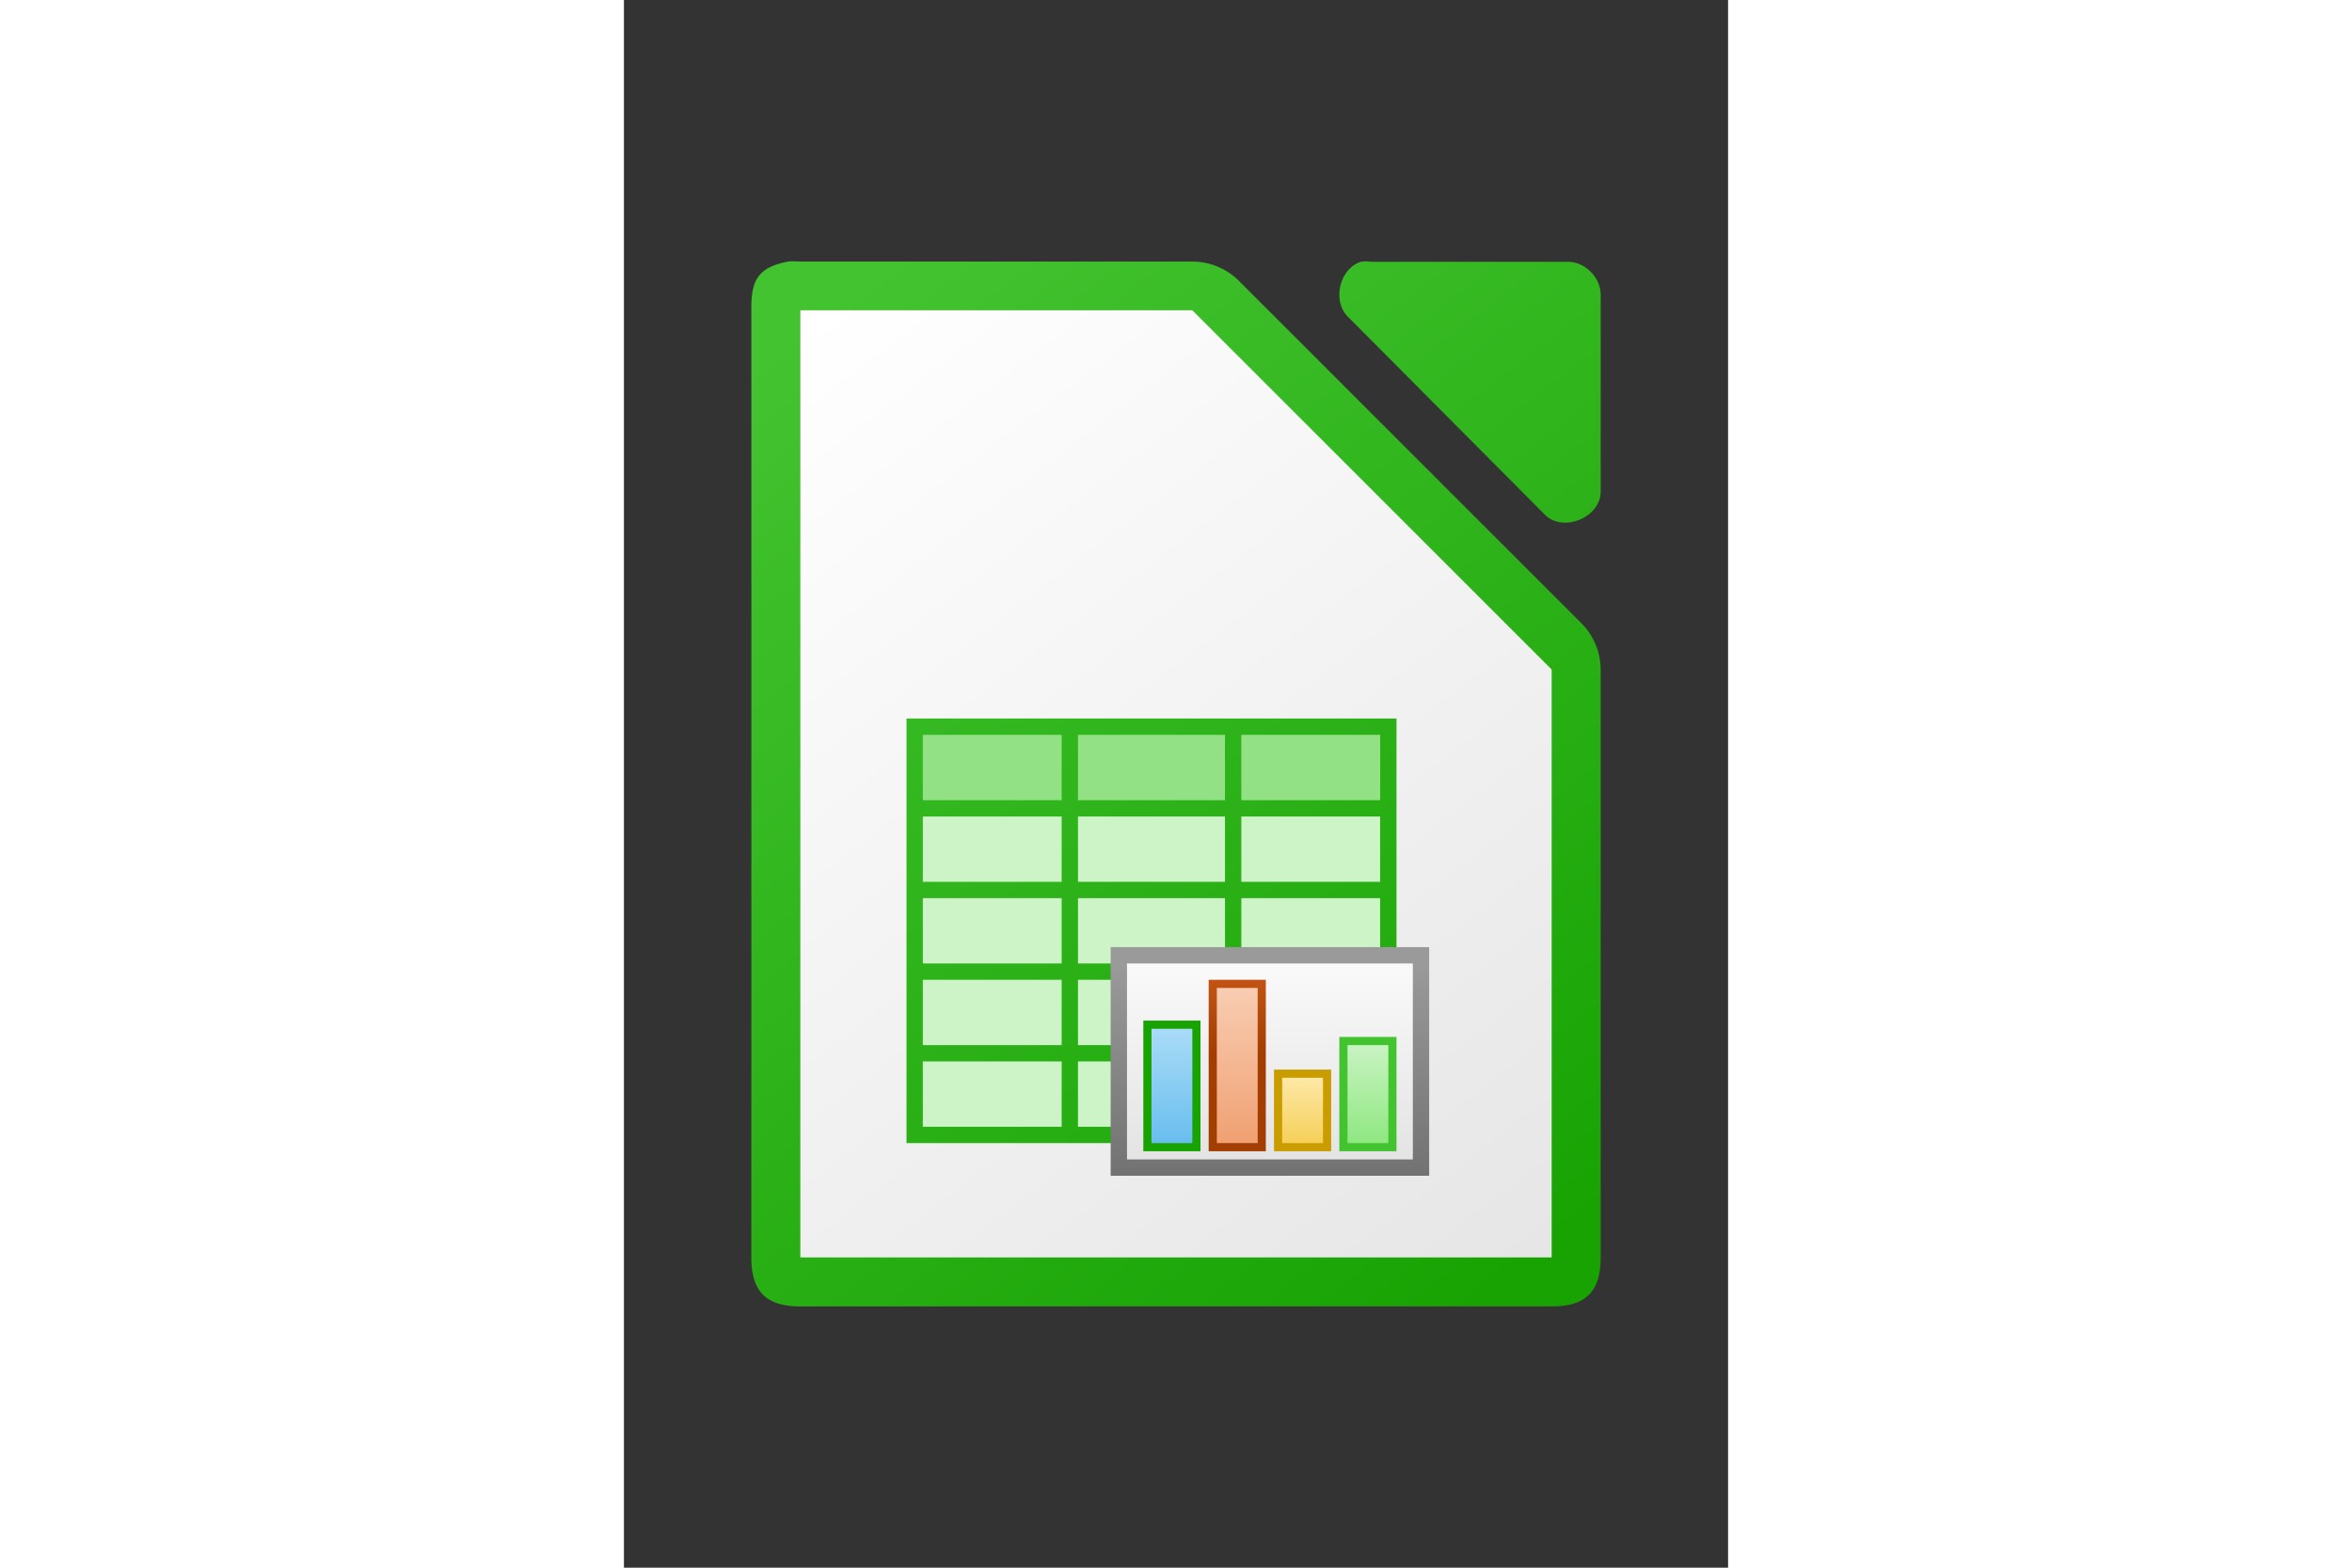 <svg xmlns="http://www.w3.org/2000/svg" xmlns:xlink="http://www.w3.org/1999/xlink" height="800" width="1200" viewBox="-15.6 -32 135.201 192"><rect x="-15.6" y="-32" width="135.201" height="192" fill="#333333" stroke="none"/><linearGradient id="a"><stop stop-color="#18a303" offset="0"/><stop stop-color="#43c330" offset="1"/></linearGradient><linearGradient y2="6" y1="122" xlink:href="#a" x2="458" x1="546" gradientUnits="userSpaceOnUse" id="d"/><linearGradient y2="83.998" y1="109.999" x2="508.062" x1="508.062" gradientUnits="userSpaceOnUse" id="e"><stop stop-color="#727272" offset="0"/><stop stop-color="#9a9a9a" offset="1"/></linearGradient><linearGradient y2="-1082.341" y1="-1064.799" x2="829.361" x1="829.361" gradientUnits="userSpaceOnUse" gradientTransform="matrix(.949 0 0 1.3 -288.386 1491.727)" id="f"><stop stop-color="#e4e4e4" offset="0"/><stop stop-color="#f9f9f9" offset="1"/></linearGradient><linearGradient y2="-1068.787" y1="-1078.644" x2="525.639" x1="525.639" gradientUnits="userSpaceOnUse" gradientTransform="matrix(.714 0 0 -1.556 125.07 -1571.104)" id="g"><stop stop-color="#63bbee" offset="0"/><stop stop-color="#aadcf7" offset="1"/></linearGradient><linearGradient y2="85.999" y1="95.03" x2="512.656" x1="512.656" gradientUnits="userSpaceOnUse" id="h"><stop stop-color="#a33e03" offset="0"/><stop stop-color="#c15414" offset="1"/></linearGradient><linearGradient y2="-1068.787" y1="-1078.644" x2="525.639" x1="525.639" gradientUnits="userSpaceOnUse" gradientTransform="matrix(.714 0 0 -2.111 133.07 -2170.064)" id="i"><stop stop-color="#f09e6f" offset="0"/><stop stop-color="#f9cfb5" offset="1"/></linearGradient><linearGradient y2="-1068.787" y1="-1078.644" x2="525.639" x1="525.639" gradientUnits="userSpaceOnUse" gradientTransform="matrix(.714 0 0 -.889 141.07 -852.344)" id="j"><stop stop-color="#f5ce53" offset="0"/><stop stop-color="#fde9a9" offset="1"/></linearGradient><linearGradient y2="-1068.787" y1="-1078.644" x2="525.639" x1="525.639" gradientUnits="userSpaceOnUse" gradientTransform="matrix(.714 0 0 -1.333 149.07 -1331.514)" id="k"><stop stop-color="#8ee780" offset="0"/><stop stop-color="#ccf4c6" offset="1"/></linearGradient><linearGradient gradientTransform="translate(-12)" y2="6" y1="122" x2="20.001" x1="108.001" gradientUnits="userSpaceOnUse" id="c"><stop stop-color="#e6e6e6" offset="0"/><stop stop-color="#fff" offset="1"/></linearGradient><linearGradient y2="977.117" y1="991.621" xlink:href="#a" x2="111.75" x1="122.75" gradientUnits="userSpaceOnUse" gradientTransform="matrix(8 0 0 7.998 -885.967 -7808.767)" id="b"/><path fill="url(#b)" d="M5.253 0c-.25 0-.5.011-.75.035-3.667.7-4.565 2.266-4.5 5.998v115.969c0 4.187 1.812 5.998 6 5.998h91.998c4.189 0 5.998-1.81 5.998-5.998V50.184a8.097 8.097 0 00-2.25-5.748L59.59 2.286a8.101 8.101 0 00-5.75-2.25H6.003A7.228 7.228 0 005.253 0zm70.01.014c-.21 0-.42.017-.627.049-2.662.852-3.558 4.904-1.506 6.81l24.096 24.22c2.226 2.122 6.658.307 6.775-2.775V4.098c0-2.114-1.913-4.035-4.015-4.035H75.892a4.14 4.14 0 00-.629-.05z"/><path fill="url(#c)" d="M6.001 6v116h92V50l-44-44z"/><path fill="url(#d)" d="M469 53.998v52h60v-52h-58z" transform="translate(-449.999 2)"/><path d="M21 57.999h17v8H21zm18.999 0h18v8h-18zm20.001 0h17v8H60z" fill="#92e285"/><path d="M21 67.999h17v8H21zm39 0h17v8H60zm-20.001 10h18v8h-18zm20.001 0h17v8H60zm-39 0h17v8H21zm18.999 10h18v8h-18zm-18.999 0h17v8H21zm18.999 10h18v8h-18zm-18.999 0h17v8H21z" fill="#ccf4c6"/><path fill="url(#e)" d="M494 81.999h39v28h-39z" transform="translate(-449.999 2)"/><path fill="url(#f)" d="M496 83.999h35v24h-35z" transform="translate(-449.999 2)"/><path fill="#18a303" d="M48 92.999h7v16h-7z"/><path fill="url(#g)" d="M499 105.999h5v-14h-5z" transform="translate(-449.999 2)"/><path fill="url(#h)" d="M506 85.999h7v21h-7z" transform="translate(-449.999 2)"/><path fill="url(#i)" d="M507 105.999h5v-19h-5z" transform="translate(-449.999 2)"/><path fill="#c99c00" d="M64 98.999h7v10h-7z"/><path fill="url(#j)" d="M515 105.999h5v-8h-5z" transform="translate(-449.999 2)"/><path fill="#43c330" d="M72 94.999h7v14h-7z"/><path fill="url(#k)" d="M523 105.999h5v-12h-5z" transform="translate(-449.999 2)"/><path fill="#ccf4c6" d="M39.999 67.999h18v8h-18z"/></svg>